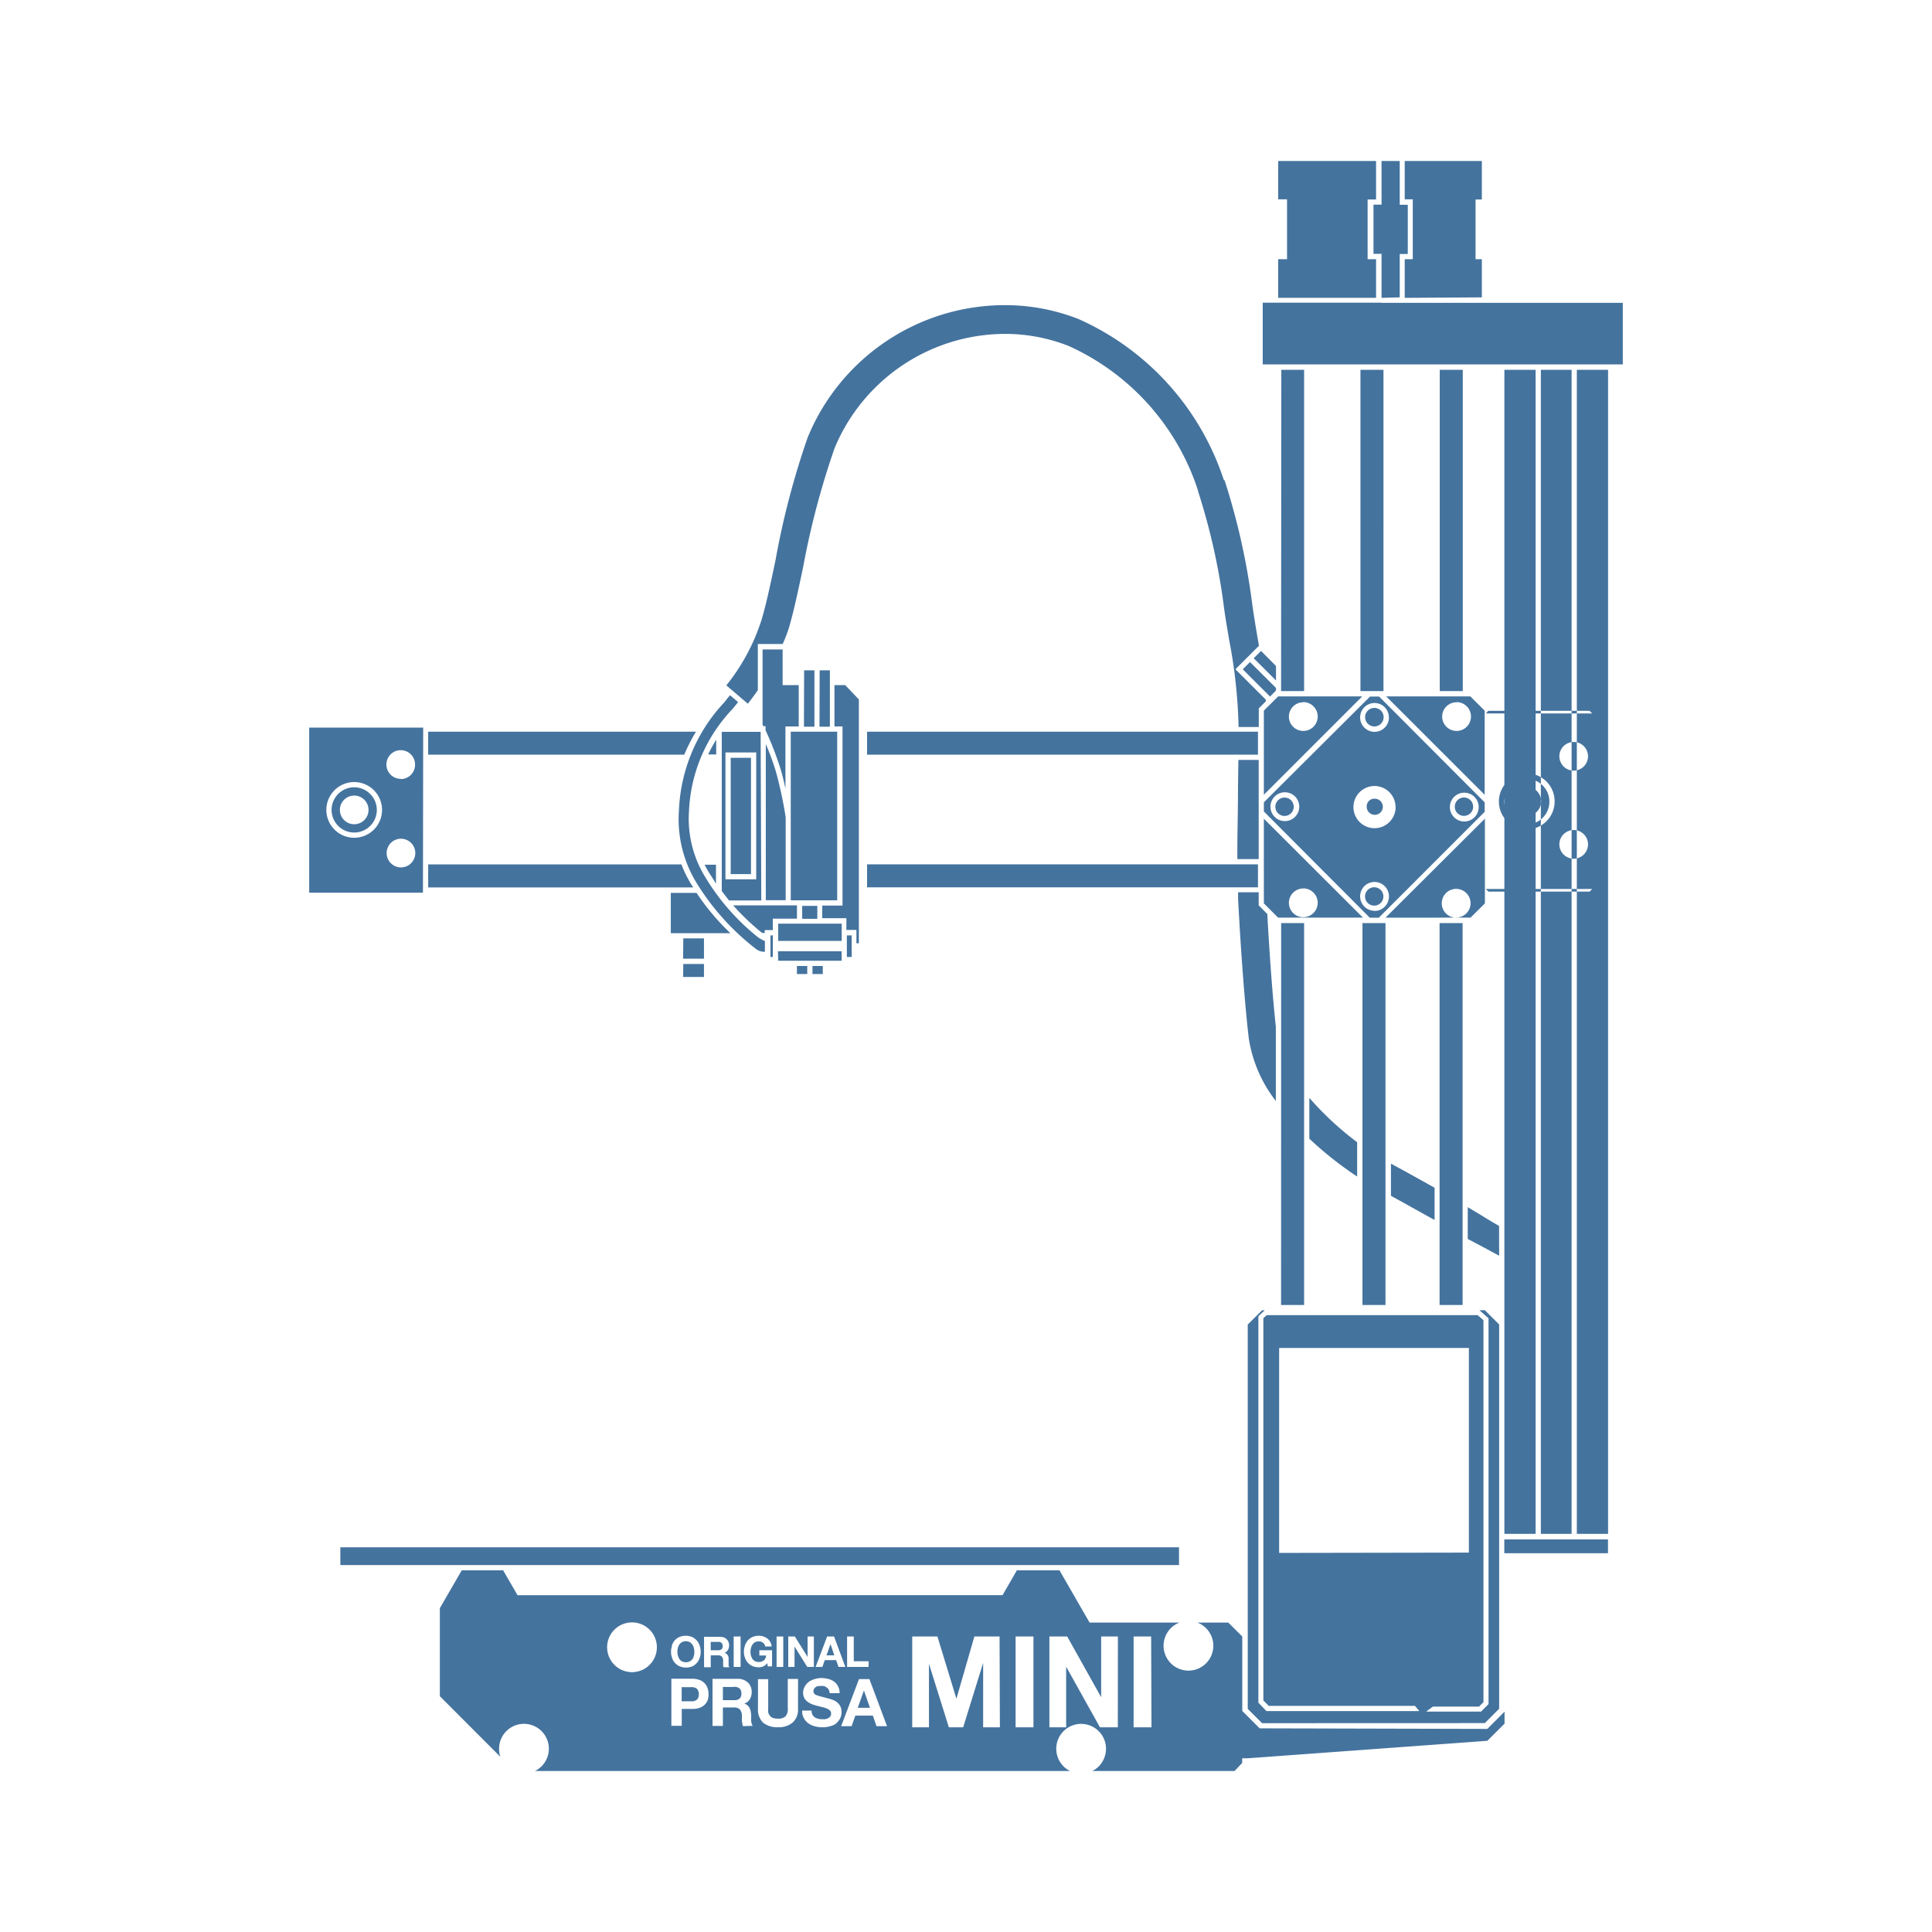 <?xml version="1.0" encoding="UTF-8"?>
<svg width="24px" fill="#44739e" height="24px" viewBox="0 0 24 24" version="1.1" xmlns="http://www.w3.org/2000/svg" xmlns:xlink="http://www.w3.org/1999/xlink">
            <path d="m 18.445,21.405 v 0 l 0.178,-0.178 v -4.774 l -0.178,-0.177 h -0.067 l 0.113,0.1 v 4.793 l -0.093,0.093 H 17.716 L 17.8,21.2 h 0.573 l 0.055,-0.055 V 16.4 l -0.073,-0.063 h -2.62 l -0.041,0.038 v 4.749 l 0.067,0.067 h 1.816 l 0.055,0.065 h -1.9 l -0.1,-0.105 v -4.8 l 0.079,-0.074 H 15.678 L 15.5,16.454 v 4.774 l 0.178,0.178 z M 15.89,19.291 v -2.546 h 2.357 v 2.542 z m -0.242,2.179 -0.151,-0.151 -0.065,-0.065 v -0.925 l -0.174,-0.173 h -0.383 a 0.309,0.309 0 1 1 -0.4,0.177 0.306,0.306 0 0 1 0.177,-0.177 h -1.117 l -0.374,-0.649 h -0.529 l -0.178,0.309 H 6.429 L 6.25,19.507 H 5.736 l -0.272,0.47 v 1.094 l 0.752,0.753 A 0.283,0.283 0 0 1 6.2,21.724 0.309,0.309 0 1 1 6.646,22 h 6.646 A 0.309,0.309 0 1 1 13.706,21.863 0.3,0.3 0 0 1 13.569,22 h 1.767 l 0.095,-0.1 V 21.842 H 15.5 l 2.976,-0.217 0.214,-0.213 v -0.149 0 l -0.214,0.214 z m -5.125,-1.141 h 0.083 v 0.308 h 0.184 v 0.07 h -0.267 z m -0.248,0 h 0.086 l 0.14,0.378 h -0.085 l -0.029,-0.084 h -0.141 l -0.03,0.084 h -0.084 z m -0.483,0 h 0.082 l 0.158,0.254 v 0 -0.254 h 0.078 v 0.378 H 10.028 L 9.87,20.454 v 0 0.253 H 9.792 Z m -0.145,0 H 9.73 v 0.378 H 9.647 Z M 9.253,20.441 A 0.245,0.245 0 0 1 9.289,20.378 0.191,0.191 0 0 1 9.348,20.335 0.225,0.225 0 0 1 9.414,20.32 h 0.023 a 0.171,0.171 0 0 1 0.046,0.009 0.162,0.162 0 0 1 0.049,0.025 0.144,0.144 0 0 1 0.036,0.042 0.146,0.146 0 0 1 0.018,0.057 H 9.506 A 0.069,0.069 0 0 0 9.477,20.406 0.076,0.076 0 0 0 9.426,20.39 0.1,0.1 0 0 0 9.378,20.401 0.1,0.1 0 0 0 9.347,20.43 0.157,0.157 0 0 0 9.329,20.472 0.2,0.2 0 0 0 9.323,20.52 a 0.176,0.176 0 0 0 0.006,0.046 0.15,0.15 0 0 0 0.018,0.041 0.092,0.092 0 0 0 0.031,0.028 0.108,0.108 0 0 0 0.112,-0.01 0.081,0.081 0 0 0 0.026,-0.06 H 9.433 V 20.5 h 0.158 v 0.2 H 9.538 L 9.53,20.66 A 0.123,0.123 0 0 1 9.481,20.701 0.146,0.146 0 0 1 9.426,20.712 0.212,0.212 0 0 1 9.348,20.697 0.173,0.173 0 0 1 9.29,20.655 0.159,0.159 0 0 1 9.254,20.592 0.2,0.2 0 0 1 9.241,20.516 0.194,0.194 0 0 1 9.254,20.445 Z M 9.114,20.329 H 9.2 v 0.378 H 9.114 Z m -1.262,0.443 a 0.309,0.309 0 1 1 0.308,-0.31 v 0 a 0.309,0.309 0 0 1 -0.308,0.31 z M 8.345,20.441 A 0.245,0.245 0 0 1 8.381,20.378 0.191,0.191 0 0 1 8.44,20.335 0.225,0.225 0 0 1 8.506,20.32 h 0.025 a 0.244,0.244 0 0 1 0.066,0.015 0.191,0.191 0 0 1 0.058,0.043 0.159,0.159 0 0 1 0.036,0.063 A 0.212,0.212 0 0 1 8.704,20.52 0.2,0.2 0 0 1 8.691,20.596 0.159,0.159 0 0 1 8.655,20.659 0.163,0.163 0 0 1 8.6,20.7 0.208,0.208 0 0 1 8.522,20.715 0.2,0.2 0 0 1 8.444,20.7 0.167,0.167 0 0 1 8.385,20.658 0.159,0.159 0 0 1 8.349,20.595 0.2,0.2 0 0 1 8.336,20.519 0.211,0.211 0 0 1 8.349,20.444 Z m 0.449,0.67 a 0.158,0.158 0 0 1 -0.035,0.06 0.17,0.17 0 0 1 -0.063,0.042 0.241,0.241 0 0 1 -0.092,0.016 H 8.469 v 0.21 H 8.34 V 20.854 H 8.6 a 0.241,0.241 0 0 1 0.092,0.016 0.17,0.17 0 0 1 0.063,0.042 0.158,0.158 0 0 1 0.035,0.06 0.233,0.233 0 0 1 0.012,0.069 0.274,0.274 0 0 1 -0.008,0.07 z m 0.035,-0.4 H 8.746 v -0.378 h 0.2 a 0.15,0.15 0 0 1 0.047,0.008 0.112,0.112 0 0 1 0.035,0.023 0.081,0.081 0 0 1 0.021,0.033 0.092,0.092 0 0 1 0.008,0.04 A 0.108,0.108 0 0 1 9.043,20.495 0.085,0.085 0 0 1 9,20.532 v 0 a 0.055,0.055 0 0 1 0.025,0.013 0.056,0.056 0 0 1 0.017,0.021 0.062,0.062 0 0 1 0.009,0.026 v 0.1 A 0.066,0.066 0 0 0 9.06,20.711 H 8.989 l -0.006,-0.02 v -0.07 A 0.072,0.072 0 0 0 8.965,20.577 0.064,0.064 0 0 0 8.92,20.563 H 8.829 Z m 0.4,0.732 A 0.155,0.155 0 0 1 9.222,21.412 L 9.216,21.377 V 21.3 A 0.121,0.121 0 0 0 9.188,21.232 0.1,0.1 0 0 0 9.118,21.211 H 8.98 V 21.44 H 8.851 v -0.585 h 0.315 a 0.169,0.169 0 0 1 0.071,0.013 0.15,0.15 0 0 1 0.054,0.034 0.13,0.13 0 0 1 0.035,0.052 0.149,0.149 0 0 1 0.012,0.062 0.179,0.179 0 0 1 -0.022,0.09 0.13,0.13 0 0 1 -0.071,0.057 v 0 a 0.1,0.1 0 0 1 0.04,0.021 0.135,0.135 0 0 1 0.026,0.032 0.19,0.19 0 0 1 0.014,0.04 L 9.331,21.3 v 0.071 a 0.119,0.119 0 0 0 0.006,0.037 0.073,0.073 0 0 0 0.014,0.031 z M 9.913,21.221 A 0.217,0.217 0 0 1 9.847,21.398 0.266,0.266 0 0 1 9.664,21.456 0.273,0.273 0 0 1 9.48,21.4 0.226,0.226 0 0 1 9.416,21.222 v -0.363 h 0.127 v 0.363 a 0.369,0.369 0 0 0 0,0.047 0.091,0.091 0 0 0 0.019,0.041 0.076,0.076 0 0 0 0.035,0.029 0.154,0.154 0 0 0 0.063,0.01 0.124,0.124 0 0 0 0.1,-0.03 0.143,0.143 0 0 0 0.026,-0.1 v -0.363 h 0.128 z m 0.483,0.182 a 0.208,0.208 0 0 1 -0.077,0.039 0.335,0.335 0 0 1 -0.1,0.015 0.382,0.382 0 0 1 -0.1,-0.013 0.224,0.224 0 0 1 -0.078,-0.037 0.184,0.184 0 0 1 -0.056,-0.065 0.178,0.178 0 0 1 -0.02,-0.093 h 0.117 a 0.1,0.1 0 0 0 0.009,0.049 0.105,0.105 0 0 0 0.029,0.034 0.114,0.114 0 0 0 0.041,0.018 0.166,0.166 0 0 0 0.049,0.007 h 0.037 a 0.145,0.145 0 0 0 0.037,-0.011 0.07,0.07 0 0 0 0.028,-0.023 0.048,0.048 0 0 0 0.012,-0.036 0.047,0.047 0 0 0 -0.015,-0.039 0.118,0.118 0 0 0 -0.04,-0.025 0.331,0.331 0 0 0 -0.056,-0.017 L 10.15,21.19 A 0.524,0.524 0 0 1 10.086,21.17 0.25,0.25 0 0 1 10.031,21.139 0.148,0.148 0 0 1 9.991,21.093 0.162,0.162 0 0 1 9.976,21.024 0.164,0.164 0 0 1 10,20.946 a 0.192,0.192 0 0 1 0.05,-0.056 0.267,0.267 0 0 1 0.071,-0.032 0.281,0.281 0 0 1 0.075,-0.013 0.365,0.365 0 0 1 0.088,0.01 0.21,0.21 0 0 1 0.075,0.033 0.162,0.162 0 0 1 0.051,0.059 0.17,0.17 0 0 1 0.02,0.086 h -0.125 a 0.081,0.081 0 0 0 -0.011,-0.043 0.059,0.059 0 0 0 -0.025,-0.027 0.092,0.092 0 0 0 -0.032,-0.018 0.155,0.155 0 0 0 -0.043,0 0.16,0.16 0 0 0 -0.031,0 0.081,0.081 0 0 0 -0.029,0.012 0.076,0.076 0 0 0 -0.02,0.02 0.056,0.056 0 0 0 -0.009,0.031 0.068,0.068 0 0 0 0.007,0.028 0.053,0.053 0 0 0 0.026,0.019 0.263,0.263 0 0 0 0.054,0.018 l 0.089,0.024 0.028,0.007 0.036,0.012 a 0.24,0.24 0 0 1 0.039,0.02 0.327,0.327 0 0 1 0.035,0.03 0.234,0.234 0 0 1 0.026,0.043 0.19,0.19 0 0 1 0.009,0.058 0.168,0.168 0 0 1 -0.061,0.134 z m 0.492,0.04 -0.045,-0.131 h -0.218 l -0.046,0.131 h -0.13 l 0.222,-0.585 H 10.8 l 0.219,0.585 z m 1.533,0.014 h -0.208 v -0.8 0 l -0.248,0.8 H 11.787 L 11.54,20.668 v 0 0.789 h -0.208 v -1.128 h 0.313 l 0.236,0.773 v 0 l 0.223,-0.773 h 0.313 z m 0.417,0 h -0.222 v -1.128 h 0.222 z m 1.048,0 h -0.222 l -0.42,-0.753 v 0 0.753 h -0.208 v -1.128 h 0.221 l 0.422,0.754 v 0 -0.754 h 0.208 z m 0.418,0 H 14.082 V 20.329 H 14.3 Z M 19.141,4.594 h 0.382 v 14.46 h -0.382 z m -0.453,14.46 h 0.388 V 4.594 H 18.688 Z M 17.094,2.478 V 2 h -1.216 v 0.476 h 0.11 V 3.22 h -0.11 V 3.7 h 1.216 V 3.22 H 16.989 V 2.478 Z m 2.494,2.116 h 0.388 v 14.46 h -0.388 z m -2.2,-0.9 V 3.155 h 0.1 V 2.544 h -0.1 V 2 h -0.226 v 0.542 h -0.1 v 0.611 h 0.1 V 3.7 Z m 1.02,0 V 3.22 H 18.33 V 2.478 h 0.078 V 2 H 17.45 v 0.476 h 0.1 V 3.22 h -0.1 V 3.7 Z M 17.162,3.76 h -1.476 v 0.767 h 4.473 V 3.762 h -3 z M 4.228,19.221 v 0.221 h 10.418 v -0.221 z m 4.436,-8.235 a 3.068,3.068 0 0 0 0.724,0.8 0.167,0.167 0 0 0 0.114,0.037 V 11.69 A 0.4,0.4 0 0 1 9.41,11.638 2.808,2.808 0 0 1 8.774,10.917 1.386,1.386 0 0 1 8.559,10.074 1.956,1.956 0 0 1 9.1,8.807 L 9.111,8.794 9.169,8.722 9.069,8.636 9.033,8.679 9,8.722 a 2.083,2.083 0 0 0 -0.566,1.346 1.517,1.517 0 0 0 0.23,0.918 z m 9.219,0.481 h 0.286 v 4.744 h -0.286 z m -0.958,0 h 0.286 v 4.744 h -0.286 z m -1.01,0 H 16.2 v 4.744 H 15.914 Z M 16.9,4.594 h 0.286 V 8.585 H 16.9 Z m 0.985,0 h 0.286 v 3.991 h -0.286 z m -1.968,0 H 16.2 v 3.991 h -0.286 z m 2.574,6.482 h 1.255 l 0.033,-0.033 H 18.456 Z M 18.458,8.863 h 1.321 L 19.746,8.83 h -1.257 z m -9.97,3.112 h 0.257 v 0.161 H 8.486 Z m 0,-0.318 h 0.257 v 0.252 H 8.486 Z M 9.9,12 h 0.128 v 0.1 H 9.9 Z m 0.193,0 h 0.128 v 0.1 H 10.093 Z M 9.667,11.935 h 0.788 V 11.817 H 9.664 Z m 0,-0.461 v 0.214 h 0.789 V 11.474 H 9.665 Z m 0.853,0.146 h 0.06 v 0.268 h -0.06 z m -0.919,0 h -0.03 v 0.038 0.2 0.03 H 9.6 Z m 6.25,-3.042 V 8.546 l -0.323,-0.322 -0.09,0.09 0.339,0.339 z m 0,-0.305 -0.186,-0.187 -0.091,0.091 0.17,0.169 0.107,0.107 z M 9.989,8.327 h 0.128 v 0.7 h -0.13 z m 0.193,0 h 0.127 v 0.7 H 10.18 Z m -0.669,0.91 v 1.946 H 9.76 V 10.152 A 5.147,5.147 0 0 0 9.64,9.59 3.154,3.154 0 0 0 9.511,9.238 Z M 9.9,11.184 h 0.5 V 9.089 H 9.823 v 2.095 z M 9.077,9.414 h 0.252 v 1.444 H 9.077 Z M 9.449,9.091 H 8.966 v 1.976 c 0.028,0.039 0.058,0.078 0.091,0.119 h 0.4 z M 9.394,10.923 H 9.012 V 9.347 h 0.382 z m -0.563,-0.047 0.063,0.1 V 10.742 H 8.753 a 1.2,1.2 0 0 0 0.078,0.134 z m -0.22,0.147 v 0 A 1.446,1.446 0 0 1 8.465,10.738 H 5.319 v 0.286 h 3.292 z m 1.542,0.23 H 9.979 v 0 H 9.965 v 0.161 h 0.188 z m 0.618,-0.516 h 4.856 v 0.286 H 10.771 Z M 8.646,9.089 H 5.319 V 9.375 H 8.5 A 2.093,2.093 0 0 1 8.646,9.089 Z m 0.251,0.1 a 1.76,1.76 0 0 0 -0.1,0.183 h 0.1 z m 1.874,-0.1 h 4.856 v 0.286 h -4.856 z m 7.416,1.046 a 0.114,0.114 0 1 0 -0.115,-0.114 v 0 a 0.113,0.113 0 0 0 0.115,0.114 z m -1.209,-0.113 a 0.1,0.1 0 1 0 0.1,-0.1 v 0 a 0.094,0.094 0 0 0 -0.1,0.088 0.024,0.024 0 0 0 0,0.012 z m -0.02,-1.114 a 0.115,0.115 0 1 0 0.114,-0.114 v 0 a 0.115,0.115 0 0 0 -0.114,0.114 z m -1,1 a 0.114,0.114 0 1 0 0.113,0.115 v 0 A 0.113,0.113 0 0 0 15.958,9.908 Z m 1.114,1.114 a 0.114,0.114 0 1 0 0.113,0.115 v 0 A 0.114,0.114 0 0 0 17.072,11.022 Z M 17.019,8.653 15.7,9.967 v 0.113 l 1.316,1.32 h 0.112 l 1.315,-1.315 V 9.967 L 17.132,8.653 Z M 15.962,10.2 a 0.179,0.179 0 1 1 0.178,-0.18 v 0 a 0.179,0.179 0 0 1 -0.178,0.18 z m 1.114,1.114 a 0.179,0.179 0 1 1 0.178,-0.18 v 0 a 0.179,0.179 0 0 1 -0.178,0.182 z M 18.19,9.847 a 0.179,0.179 0 1 1 -0.179,0.179 0.179,0.179 0 0 1 0.179,-0.179 z m -0.853,0.179 A 0.262,0.262 0 1 1 17.075,9.764 v 0 a 0.262,0.262 0 0 1 0.261,0.26 z M 17.254,8.912 A 0.179,0.179 0 1 1 17.075,8.733 v 0 A 0.178,0.178 0 0 1 17.253,8.91 Z M 15.7,8.828 v 1.045 l 1.222,-1.222 h -1.044 z m 0.489,-0.106 a 0.179,0.179 0 1 1 -0.178,0.18 v 0 a 0.178,0.178 0 0 1 0.178,-0.178 v 0 z M 17.252,8.651 H 17.22 l 1.223,1.222 V 8.828 L 18.265,8.651 Z m 0.841,0.071 a 0.179,0.179 0 1 1 -0.178,0.18 v 0 a 0.178,0.178 0 0 1 0.178,-0.178 z m -2.393,2.5 0.177,0.177 h 1.054 L 15.7,10.17 Z m 0.489,-0.186 a 0.179,0.179 0 1 1 -0.178,0.18 v 0 a 0.179,0.179 0 0 1 0.179,-0.179 v 0 z m 2.079,0.363 0.178,-0.177 V 10.17 L 17.211,11.4 Z M 18.09,11.4 a 0.179,0.179 0 1 1 0.178,-0.18 v 0 A 0.178,0.178 0 0 1 18.09,11.398 Z M 4.4,9.78 a 0.281,0.281 0 1 0 0.281,0.281 v 0 A 0.282,0.282 0 0 0 4.4,9.78 Z m 0,0.459 A 0.178,0.178 0 1 1 4.578,10.061 0.178,0.178 0 0 1 4.4,10.239 Z m 0.857,-1.2 H 3.841 v 2.05 H 5.254 Z M 4.4,10.407 A 0.346,0.346 0 1 1 4.746,10.061 0.346,0.346 0 0 1 4.4,10.407 Z m 0.581,0.368 a 0.178,0.178 0 1 1 0.178,-0.178 0.178,0.178 0 0 1 -0.178,0.178 z m 0,-1.1 A 0.178,0.178 0 1 1 5.156,9.5 0.178,0.178 0 0 1 4.978,9.678 v 0 z M 10.732,21 v 0 l -0.077,0.215 h 0.152 z m -0.368,-0.437 -0.047,-0.139 v 0 l -0.05,0.139 z M 9.121,20.956 H 8.98 V 21.12 H 9.121 A 0.1,0.1 0 0 0 9.187,21.101 0.076,0.076 0 0 0 9.209,21.037 0.072,0.072 0 0 0 9.187,20.975 0.1,0.1 0 0 0 9.121,20.954 Z m -0.475,0.016 a 0.092,0.092 0 0 0 -0.036,-0.013 0.294,0.294 0 0 0 -0.042,0 h -0.1 v 0.175 H 8.61 A 0.092,0.092 0 0 0 8.646,21.121 0.057,0.057 0 0 0 8.671,21.095 0.091,0.091 0 0 0 8.681,21.049 0.087,0.087 0 0 0 8.671,21 0.06,0.06 0 0 0 8.646,20.97 Z m 0.317,-0.483 a 0.062,0.062 0 0 0 0,-0.081 A 0.064,0.064 0 0 0 8.92,20.396 H 8.829 V 20.5 H 8.92 a 0.06,0.06 0 0 0 0.043,-0.013 z m -0.524,0.12 a 0.092,0.092 0 0 0 0.031,0.028 0.11,0.11 0 0 0 0.1,0 A 0.087,0.087 0 0 0 8.602,20.609 0.088,0.088 0 0 0 8.619,20.568 0.119,0.119 0 0 0 8.625,20.522 0.135,0.135 0 0 0 8.619,20.473 0.088,0.088 0 0 0 8.6,20.43 0.089,0.089 0 0 0 8.57,20.4 a 0.11,0.11 0 0 0 -0.1,0 0.1,0.1 0 0 0 -0.031,0.029 0.15,0.15 0 0 0 -0.018,0.041 0.2,0.2 0 0 0 -0.006,0.049 0.176,0.176 0 0 0 0.006,0.046 0.15,0.15 0 0 0 0.018,0.042 z M 9.6,11.412 H 9.9 V 11.247 H 9.108 a 2.977,2.977 0 0 0 0.349,0.334 L 9.471,11.59 H 9.5 v -0.036 h 0.1 z m -0.527,0.18 a 2.915,2.915 0 0 1 -0.42,-0.5 h -0.32 v 0.5 z m 0.4,-3.524 V 9 L 9.482,9.021 H 9.51 v 0.05 a 4.028,4.028 0 0 1 0.192,0.5 C 9.723,9.644 9.741,9.72 9.757,9.798 V 9.024 H 9.922 V 8.511 h -0.2 V 8.068 Z m 0.893,0.443 v 0.513 h 0.1 v 2.225 H 10.3 v 0 h -0.086 v 0.157 h 0.3 v 0.146 h 0.125 v 0.166 h 0.03 V 8.689 L 10.5,8.511 Z m 5.147,4.389 a 1.684,1.684 0 0 0 0.336,0.777 v -0.923 c -0.04,-0.373 -0.077,-0.866 -0.106,-1.4 L 15.636,11.247 V 11.084 H 15.38 v 0.084 c 0.036,0.677 0.083,1.304 0.133,1.732 z m 0.752,1.245 a 4.4,4.4 0 0 0 0.594,0.47 v -0.426 a 3.828,3.828 0 0 1 -0.594,-0.551 z m 2.357,1.083 C 18.554,15.191 18.485,15.149 18.4,15.096 l -0.167,-0.1 v 0.395 l 0.19,0.1 0.2,0.108 z m -3.243,-5.44 c 0,0.3 -0.01,0.6 -0.008,0.884 h 0.265 V 9.44 H 15.384 C 15.382,9.553 15.38,9.669 15.379,9.788 Z m 1.9,5.067 c 0.2,0.109 0.379,0.211 0.542,0.3 v -0.4 q -0.228,-0.129 -0.542,-0.3 z M 9.414,8.574 V 8 H 9.723 A 1.871,1.871 0 0 0 9.8,7.8 C 9.859,7.6 9.917,7.329 9.978,7.039 a 9.985,9.985 0 0 1 0.39,-1.473 2.3,2.3 0 0 1 2.079,-1.418 2.152,2.152 0 0 1 0.829,0.15 2.979,2.979 0 0 1 1.605,1.792 v 0.007 a 8.006,8.006 0 0 1 0.327,1.474 c 0.019,0.133 0.041,0.26 0.062,0.383 a 6.382,6.382 0 0 1 0.116,1.077 h 0.251 V 8.8 L 15.725,8.712 V 8.692 L 15.347,8.314 15.529,8.132 v 0 l 0.11,-0.11 -0.02,-0.116 C 15.598,7.78 15.576,7.65 15.557,7.515 A 8.493,8.493 0 0 0 15.214,5.972 L 15.2,5.955 A 3.32,3.32 0 0 0 13.4,3.964 2.5,2.5 0 0 0 12.439,3.791 2.649,2.649 0 0 0 10.033,5.435 10.07,10.07 0 0 0 9.633,6.963 C 9.574,7.243 9.518,7.507 9.461,7.697 A 2.523,2.523 0 0 1 9.023,8.514 L 9.29,8.742 C 9.314,8.711 9.359,8.654 9.414,8.574 Z m 10.135,1.737 a 0.178,0.178 0 1 0 0.178,0.178 0.178,0.178 0 0 0 -0.178,-0.178 z m -0.583,-0.7 a 0.346,0.346 0 1 0 0.346,0.346 0.346,0.346 0 0 0 -0.346,-0.35 z m 0,0.627 a 0.281,0.281 0 1 1 0.281,-0.281 v 0 a 0.282,0.282 0 0 1 -0.28,0.284 v 0 z m 0,-0.459 a 0.178,0.178 0 1 0 0.178,0.178 0.178,0.178 0 0 0 -0.178,-0.182 z m 0.583,-0.562 a 0.178,0.178 0 1 0 0.178,0.178 0.178,0.178 0 0 0 -0.178,-0.178 z m 0.426,10.078 v -0.172 h -1.288 v 0.172 z"/>

</svg>